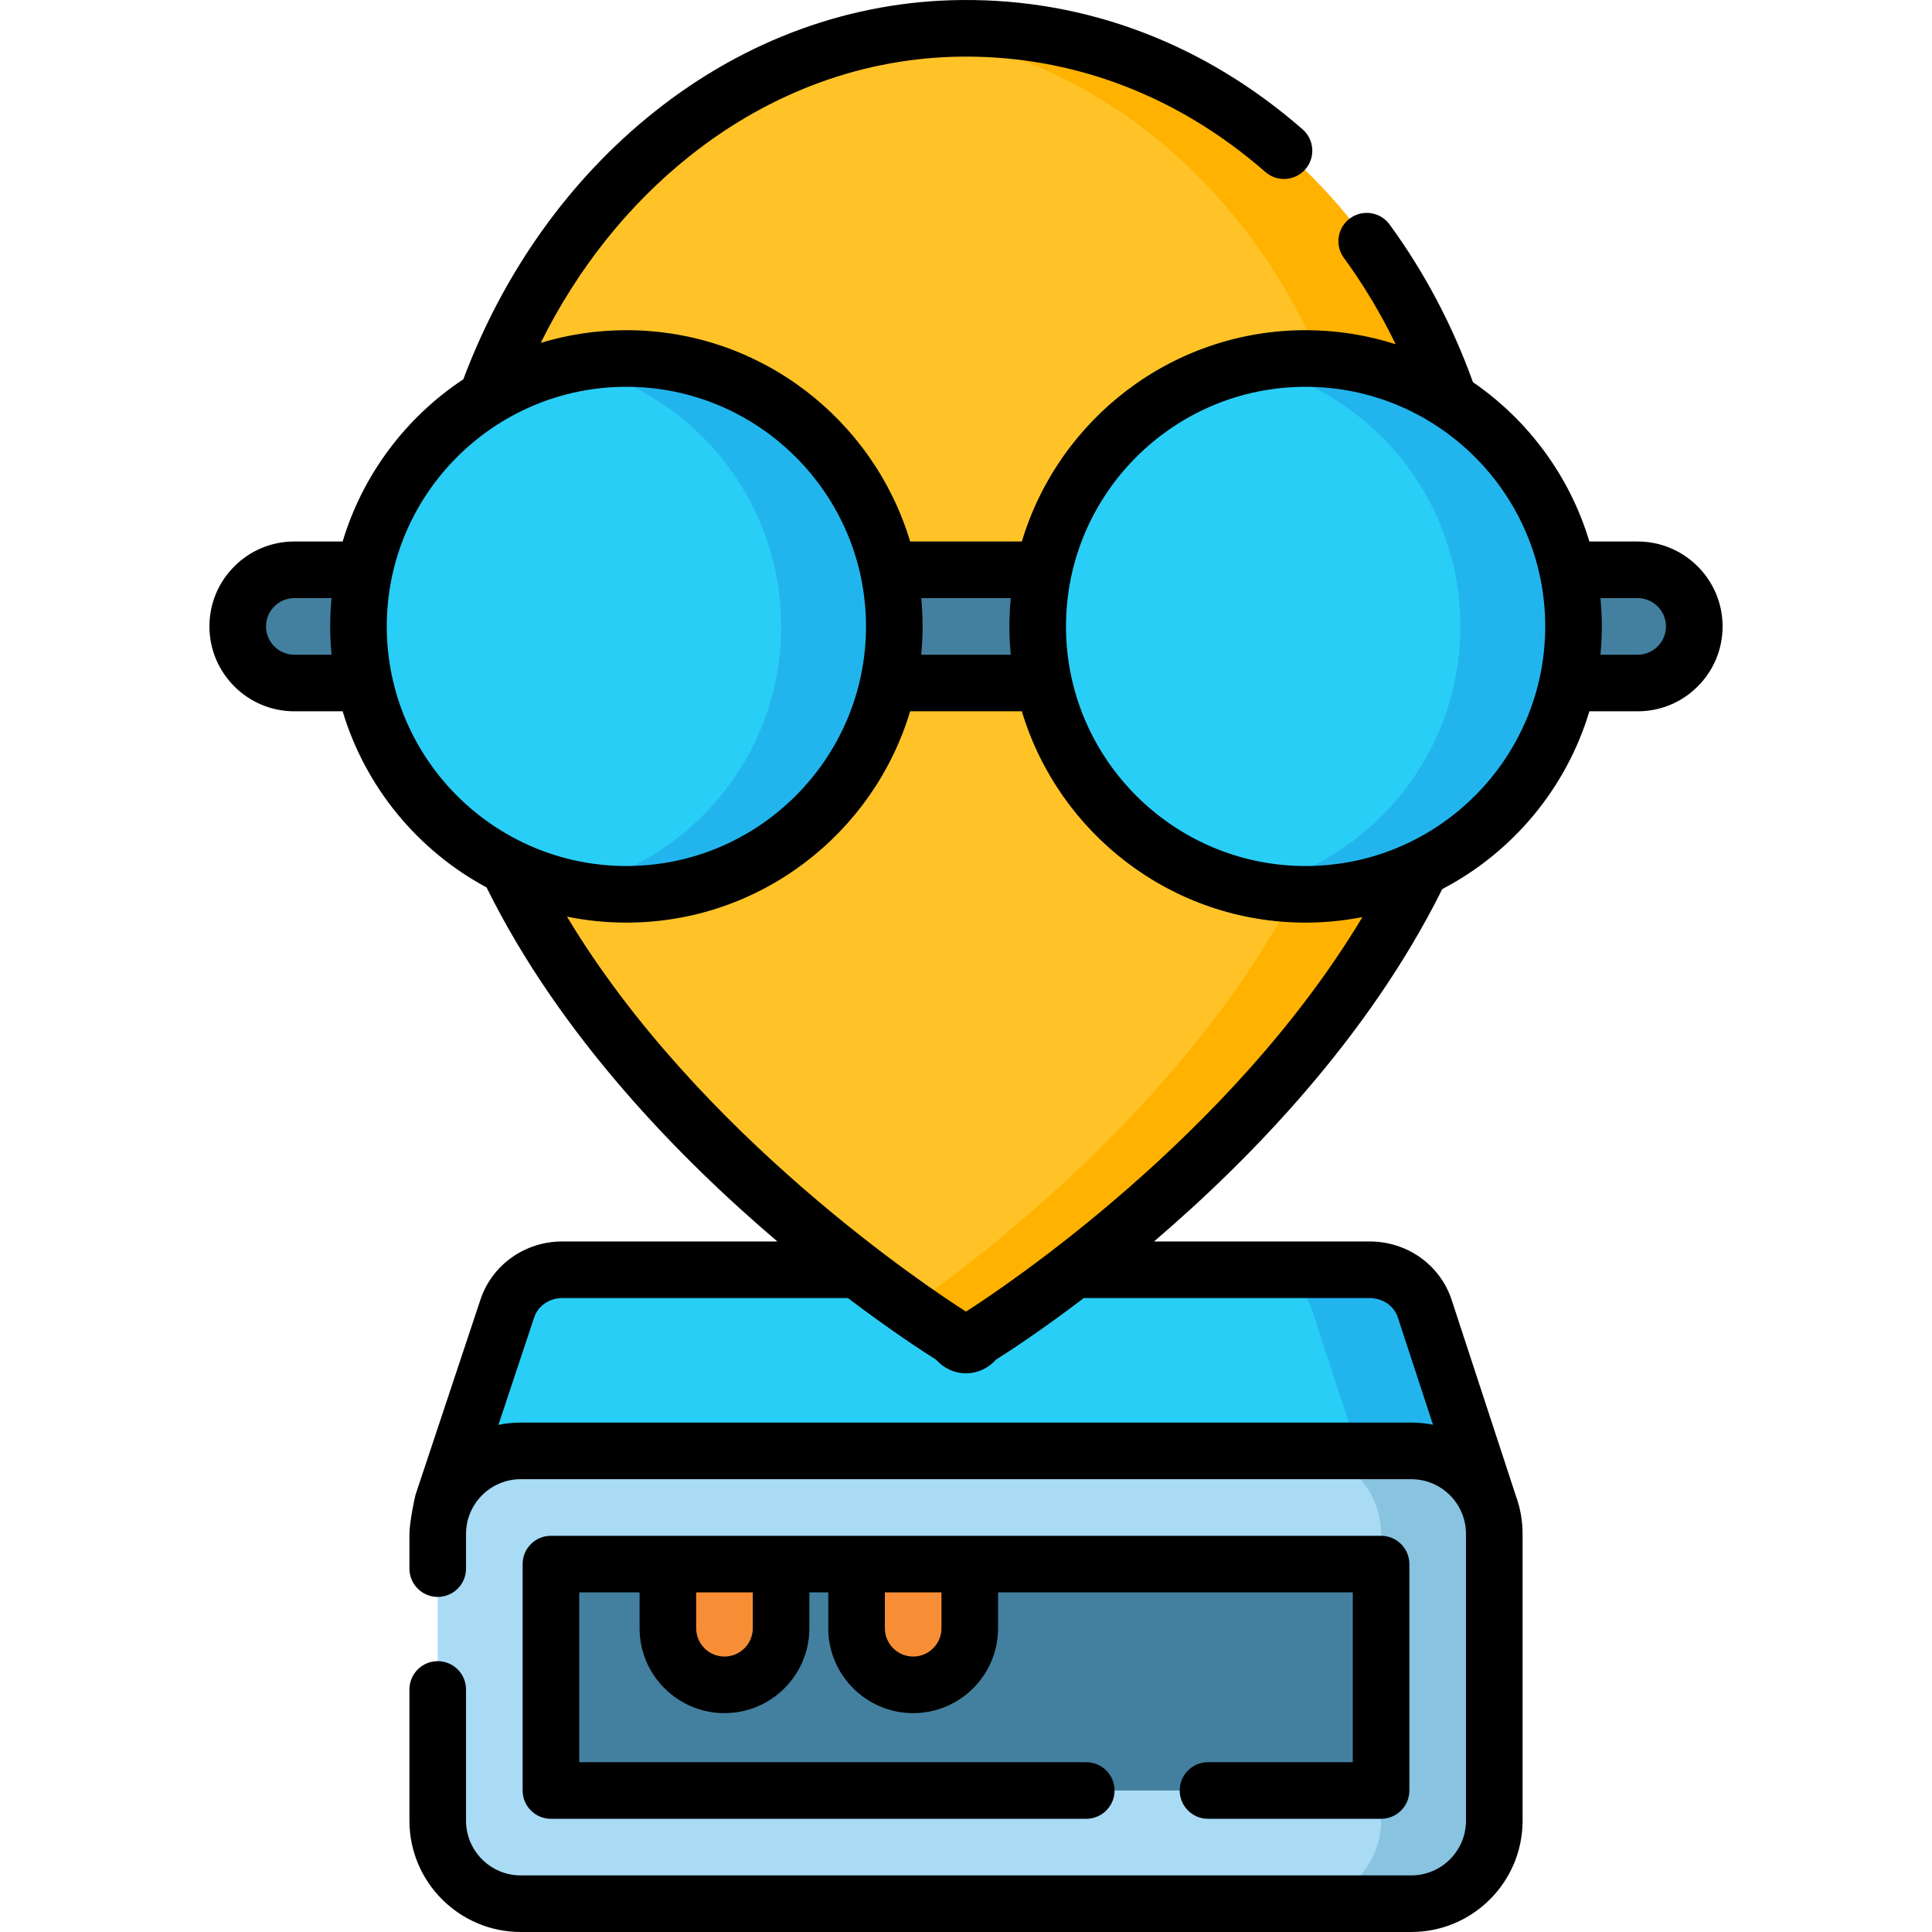 <svg id="Layer_1" enable-background="new 0 0 512 512" height="512" viewBox="0 0 512 512" width="512" xmlns="http://www.w3.org/2000/svg"><g><path d="m394.5 398.47h-277.26l17.21-51.72c2.04-6.11 7.92-10.25 14.55-10.25h214c6.63 0 12.51 4.14 14.55 10.25z" fill="#29cef6"/><path d="m377.55 346.75c-2.04-6.11-7.92-10.25-14.55-10.25h-30c6.63 0 12.51 4.14 14.55 10.25l16.95 51.72h30z" fill="#22b5ed"/><path d="m374 504.5h-236c-12.15 0-22-9.85-22-22v-76c0-12.15 9.85-22 22-22h236c12.15 0 22 9.85 22 22v76c0 12.15-9.85 22-22 22z" fill="#a9dbf5"/><path d="m374 384.5h-30c12.15 0 22 9.85 22 22v76c0 12.15-9.85 22-22 22h30c12.15 0 22-9.85 22-22v-76c0-12.15-9.85-22-22-22z" fill="#88c3e0"/><path d="m226 334.5h60v220h-60z" fill="#43809f" transform="matrix(0 1 -1 0 700.5 188.5)"/><path d="m191.993 446.5c-8.284 0-15-6.716-15-15v-17h30v17c0 8.284-6.716 15-15 15z" fill="#f78e36"/><path d="m242 446.5c-8.284 0-15-6.716-15-15v-17h30v17c0 8.284-6.716 15-15 15z" fill="#f78e36"/><path d="m118.75 164.298c0 108.285 134.479 190.416 134.479 190.416 1.272 2.311 4.268 2.311 5.54 0 0 0 134.502-82.132 134.502-193.237 0-85.411-61.997-154.58-138.267-153.973-75.565.601-136.254 72.033-136.254 156.794z" fill="#ffc328"/><path d="m255.005 7.504c-4.71.038-9.362.351-13.945.925 68.726 8.414 122.212 73.719 122.212 153.049 0 90.455-89.144 161.7-122.284 185.061 7.58 5.327 12.242 8.176 12.242 8.176 1.272 2.311 4.268 2.311 5.54 0 0 0 134.502-82.132 134.502-193.237 0-85.412-61.998-154.581-138.267-153.974z" fill="#ffb200"/><path d="m231 151h50v30h-50z" fill="#43809f"/><g fill="#43809f"><path d="m113 181h-35c-8.284 0-15-6.716-15-15 0-8.284 6.716-15 15-15h35z"/><path d="m434 181h-35v-30h35c8.284 0 15 6.716 15 15 0 8.284-6.716 15-15 15z"/></g><g><circle cx="166" cy="166" fill="#29cef6" r="71"/><path d="m166 95c-5.148 0-10.163.561-15 1.602 32.006 6.886 56 35.334 56 69.398s-23.994 62.512-56 69.398c4.837 1.041 9.852 1.602 15 1.602 39.212 0 71-31.788 71-71s-31.788-71-71-71z" fill="#22b5ed"/><circle cx="346" cy="166" fill="#29cef6" r="71"/><path d="m346 95c-5.148 0-10.163.561-15 1.602 32.006 6.886 56 35.334 56 69.398s-23.994 62.512-56 69.398c4.837 1.041 9.852 1.602 15 1.602 39.212 0 71-31.788 71-71s-31.788-71-71-71z" fill="#22b5ed"/></g><g><path d="m320.136 467c-4.142 0-7.5 3.357-7.5 7.5s3.358 7.5 7.5 7.5h45.864c4.142 0 7.5-3.357 7.5-7.5v-59.999c0-4.143-3.358-7.5-7.5-7.5h-220c-4.142 0-7.5 3.357-7.5 7.5v59.999c0 4.143 3.358 7.5 7.5 7.5h141.868c4.142 0 7.5-3.357 7.5-7.5s-3.358-7.5-7.5-7.5h-134.368v-45h15.993v9.5c0 12.406 10.093 22.5 22.5 22.5s22.5-10.094 22.5-22.5v-9.5h5.007v9.5c0 12.406 10.093 22.5 22.5 22.5s22.5-10.094 22.5-22.5v-9.5h94v45zm-120.643-35.499c0 4.136-3.364 7.5-7.5 7.5s-7.5-3.364-7.5-7.5v-9.5h15zm50.007 0c0 4.136-3.364 7.5-7.5 7.5s-7.5-3.364-7.5-7.5v-9.5h15z"/><path d="m434 143.503h-12.802c-5.201-17.351-16.248-32.193-30.853-42.23-5.432-15.076-12.841-29.131-22.092-41.786-2.445-3.343-7.137-4.071-10.481-1.628-3.344 2.444-4.073 7.137-1.628 10.481 5.232 7.156 9.808 14.817 13.724 22.885-7.531-2.409-15.548-3.722-23.868-3.722-35.466 0-65.499 23.648-75.198 55.999h-29.605c-9.698-32.352-39.731-55.999-75.198-55.999-7.891 0-15.509 1.183-22.699 3.359 9.732-19.628 23.18-36.554 39.547-49.564 21.384-16.999 46.354-26.091 72.21-26.295.312-.003.623-.004.934-.004 29.013 0 56.432 10.562 79.347 30.581 3.118 2.724 7.856 2.405 10.583-.714 2.725-3.12 2.405-7.857-.714-10.583-25.967-22.683-57.171-34.556-90.266-34.278-29.239.23-57.396 10.45-81.427 29.552-22.512 17.896-40.002 42.4-50.732 70.96-15.162 10.039-26.645 25.193-31.979 42.986h-12.803c-6.018 0-11.67 2.347-15.894 6.588-4.26 4.244-6.606 9.895-6.606 15.912 0 12.406 10.093 22.5 22.5 22.5h12.802c6.036 20.134 19.942 36.893 38.142 46.681 19.409 39.297 51.07 71.711 77.071 93.818h-57.015c-9.888 0-18.593 6.179-21.666 15.382l-17.21 51.719c-.203.611-1.624 7.432-1.624 10.398v9.201c0 4.143 3.358 7.5 7.5 7.5s7.5-3.357 7.5-7.5v-9.201c0-7.995 6.505-14.5 14.5-14.5h236c7.995 0 14.5 6.505 14.5 14.5v75.999c0 7.995-6.505 14.5-14.5 14.5h-236c-7.995 0-14.5-6.505-14.5-14.5v-34.775c0-4.143-3.358-7.5-7.5-7.5s-7.5 3.357-7.5 7.5v34.775c0 16.266 13.233 29.5 29.5 29.5h236c16.267 0 29.5-13.233 29.5-29.5v-75.999c0-3.612-.656-7.073-1.849-10.274-.01-.03-.014-.062-.024-.092l-16.963-51.758c-3.07-9.196-11.776-15.375-21.664-15.375h-57.178c25.65-21.938 56.858-54.105 76.389-93.385 18.61-9.72 32.858-26.672 38.986-47.114h12.803c6.018 0 11.67-2.347 15.894-6.588 4.26-4.244 6.606-9.895 6.606-15.912 0-12.406-10.093-22.5-22.5-22.5zm-166.133 15c-.235 2.47-.367 4.97-.367 7.5s.132 5.03.367 7.5h-23.734c.235-2.47.367-4.97.367-7.5s-.132-5.03-.367-7.5zm-189.867 15c-4.136 0-7.5-3.364-7.5-7.5 0-2 .779-3.877 2.214-5.307 1.409-1.414 3.286-2.193 5.286-2.193h9.867c-.235 2.47-.367 4.97-.367 7.5s.132 5.03.367 7.5zm24.5-7.5c0-35.013 28.486-63.499 63.5-63.499s63.5 28.486 63.5 63.499-28.486 63.499-63.5 63.499-63.5-28.485-63.5-63.499zm260.5 177.999c3.424 0 6.412 2.06 7.423 5.086l9.334 28.482c-1.863-.37-3.787-.568-5.757-.568h-236c-2.023 0-3.999.206-5.909.595l9.473-28.47c1.023-3.065 4.012-5.125 7.436-5.125h75.709c11.499 8.701 20.16 14.317 23.369 16.338 2.012 2.266 4.881 3.604 7.922 3.604s5.911-1.34 7.923-3.605c3.202-2.018 11.834-7.622 23.301-16.337zm-107.001 3.591c-9.15-5.833-70.856-46.554-105.742-104.678 5.088 1.04 10.352 1.587 15.743 1.587 35.466 0 65.499-23.648 75.198-55.999h29.605c9.698 32.352 39.731 55.999 75.198 55.999 5.147 0 10.176-.513 15.049-1.463-34.983 58.386-95.972 98.754-105.051 104.554zm90.001-118.09c-35.014 0-63.5-28.486-63.5-63.499s28.486-63.499 63.5-63.499 63.5 28.486 63.5 63.499-28.486 63.499-63.5 63.499zm93.286-58.193c-1.409 1.414-3.286 2.193-5.286 2.193h-9.867c.235-2.47.367-4.97.367-7.5s-.132-5.03-.367-7.5h9.867c4.136 0 7.5 3.364 7.5 7.5 0 2-.779 3.877-2.214 5.307z"/></g></g></svg>